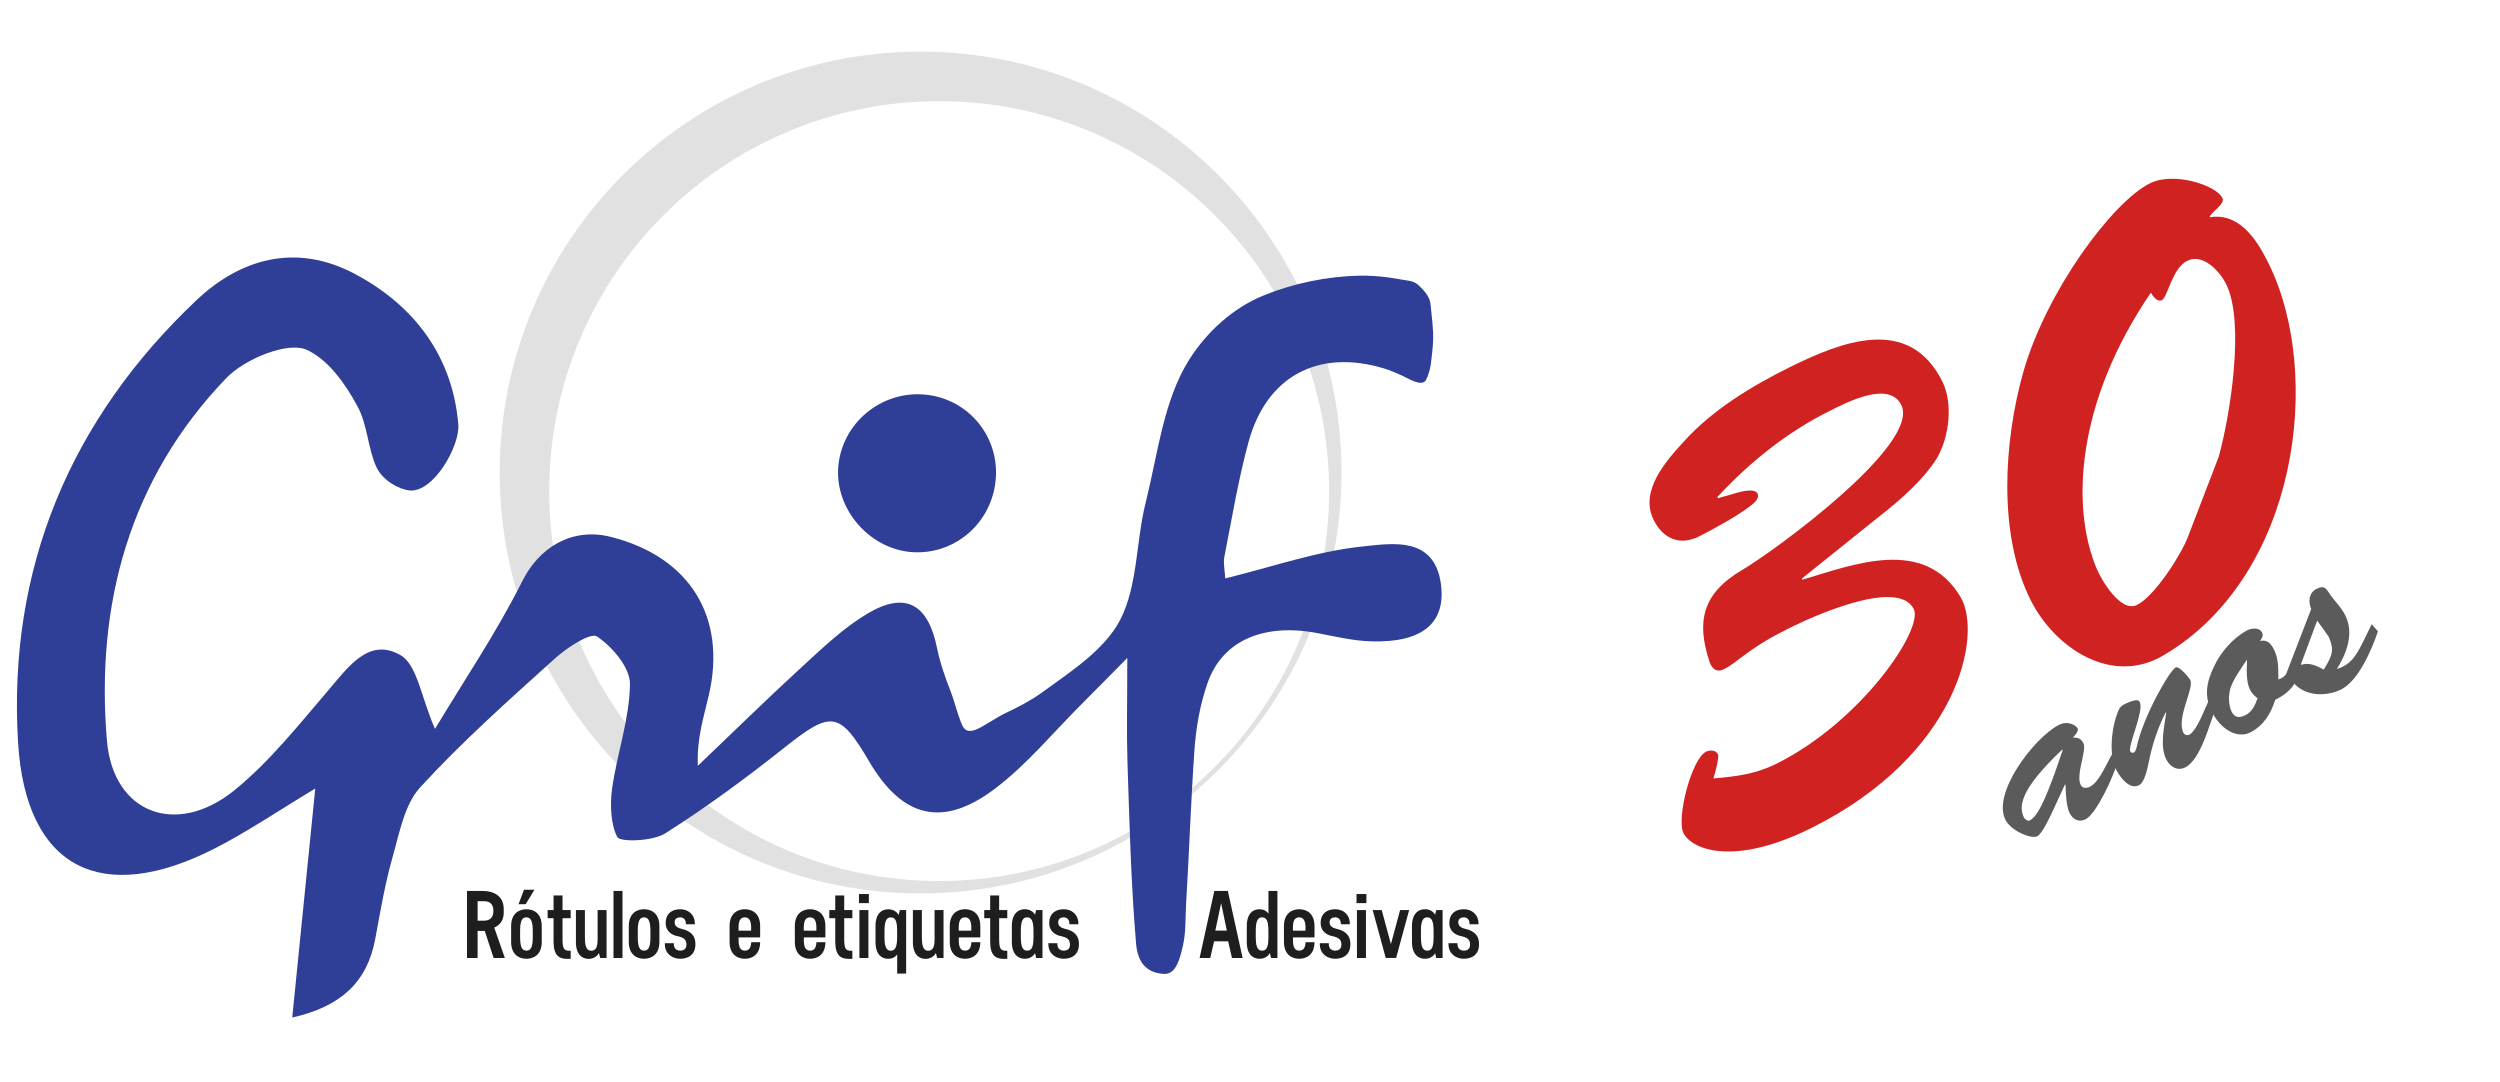 <?xml version="1.0" encoding="utf-8"?>
<!-- Generator: Adobe Illustrator 15.0.0, SVG Export Plug-In . SVG Version: 6.00 Build 0)  -->
<!DOCTYPE svg PUBLIC "-//W3C//DTD SVG 1.1//EN" "http://www.w3.org/Graphics/SVG/1.1/DTD/svg11.dtd">
<svg version="1.1" id="Camada_1" xmlns="http://www.w3.org/2000/svg" xmlns:xlink="http://www.w3.org/1999/xlink" x="0px" y="0px"
	 width="1403.839px" height="607.469px" viewBox="0 0 1403.839 607.469" enable-background="new 0 0 1403.839 607.469"
	 xml:space="preserve">
<path opacity="0.2" fill="#6D6D6D" enable-background="new    " d="M516.948,28.995c-130.53,0-236.346,105.816-236.346,236.346
	c0,130.531,105.816,236.347,236.346,236.347c130.529,0,236.346-105.816,236.346-236.347
	C753.294,134.811,647.478,28.995,516.948,28.995z M527.375,494.737c-120.933,0-218.968-98.035-218.968-218.969
	c0-120.933,98.035-218.968,218.968-218.968c120.933,0,218.968,98.035,218.968,218.968
	C746.343,396.702,648.307,494.737,527.375,494.737z"/>
<g>
	<path fill="#2F3E96" d="M164.104,571.381c4.264-42.434,8.361-83.199,12.922-128.578c-21.048,12.641-38.112,24.27-56.355,33.592
		c-63.727,32.564-106.247,11.35-110.535-59.574c-5.895-97.484,29.38-181.352,100.224-248.278
		c24.22-22.88,55.335-32.526,88.916-14.721c34.299,18.186,55.053,47.302,58.085,84.662c0.953,11.747-13.831,38.221-27.369,36.924
		c-5.951-0.57-15.194-5.655-18.632-13.136c-4.866-10.592-4.859-23.461-10.625-34.122c-6.399-11.832-15.76-25.699-28.281-31.627
		c-10.623-5.029-34.981,4.972-45.372,15.776c-54.39,56.557-73.477,127.167-67.047,203.52c3.472,41.227,39.261,54.232,71.673,27.883
		c19.823-16.115,36.128-36.777,52.888-56.359c11.113-12.984,22.616-29.547,40.246-19.496c9.428,5.375,11.566,23.535,19.423,41.469
		c16.351-27.262,34.617-54.219,49.072-83.08c9.264-18.498,27.498-30.343,49.676-24.746c44.23,11.162,65.263,44.941,55,88.949
		c-2.857,12.25-6.786,24.25-6.157,39.605c19.656-18.75,39.042-37.797,59.073-56.137c11.503-10.533,23.069-21.588,36.359-29.441
		c21.682-12.811,34.023-4.764,38.922,19.594c1.65,8.205,4.458,16.117,7.509,23.893c2.218,5.652,3.563,11.764,5.816,17.457
		c1.003,2.533,2.061,5.078,5.147,5.027c3.531-0.059,7.45-2.883,10.4-4.549c3.113-1.756,6.156-3.859,9.393-5.383
		c7.206-3.393,14.326-7.068,20.789-11.752c16.197-11.74,35.162-23.986,43.778-40.725c9.902-19.238,8.815-43.873,14.278-65.72
		c6.816-27.264,10.025-57.502,24.465-80.342c9.9-15.661,24.49-28.981,41.665-36.013c16.615-6.803,35.729-10.77,53.672-11.14
		c5.311-0.11,10.617,0.21,15.883,0.902c2.635,0.346,5.258,0.783,7.875,1.267c4.057,0.749,6.895,0.493,10.029,3.477
		c2.762,2.628,6.023,6.252,6.371,10.253c0.619,7.117,1.766,13.839,1.457,20.958c-0.174,3.997-0.754,8.437-1.217,12.339
		c-0.346,2.902-1.381,6.691-2.742,9.328c-2.205,4.273-10.469-1.076-13.209-2.314c-3.393-1.532-6.877-3.067-10.449-4.143
		c-36.75-11.075-65.902,4.256-76.011,41.283c-5.785,21.189-9.345,42.995-13.597,64.583c-0.682,3.465,0.26,7.25,0.513,12.055
		c26.351-6.455,51.529-15.305,77.343-17.961c15.973-1.643,39.904-5.952,43.701,20.695c3.209,22.527-10.619,33.465-39.09,32.611
		c-9.979-0.299-19.941-2.658-29.816-4.564c-30.193-5.832-53.566,3.85-62,27.748c-4.226,11.977-6.529,25.002-7.424,37.713
		c-2.025,28.77-2.952,57.6-4.691,86.387c-0.468,7.744-0.005,15.896-1.771,23.498c-1.535,6.609-3.625,16.154-10.387,15.957
		c-6.536-0.191-9.806-3.172-10.427-3.707c-3.538-3.057-5.079-8.215-5.498-13.146c-2.885-33.975-3.737-68.135-4.849-102.244
		c-0.533-16.383-0.092-32.797-0.092-58.332c-12.271,12.404-18.633,18.922-25.089,25.346c-16.335,16.25-31.185,34.486-49.422,48.217
		c-29.434,22.164-52.027,16.012-70.52-15.561c-16.505-28.178-21.334-28.438-47.209-7.879c-21.611,17.17-43.935,33.635-67.228,48.381
		c-7.2,4.559-25.759,5.01-26.918,1.998c-3.476-6.256-4.225-17.697-2.955-26.857c2.743-19.781,9.82-39.275,10.077-58.953
		c0.12-9.213-9.873-20.953-18.505-26.742c-3.613-2.422-16.864,6.229-23.547,12.264c-25.92,23.414-52.177,46.686-75.705,72.395
		c-8.898,9.721-11.671,25.637-15.544,39.213c-4.268,14.961-6.87,30.426-9.7,45.764C206.241,551.54,191.369,565.258,164.104,571.381z
		"/>
	<path fill="#2F3E96" d="M559.229,267.912c-1.394,24.423-21.661,43.116-45.754,42.196c-24.604-0.939-44.937-23.969-42.718-48.386
		c2.171-23.879,23.472-41.88,47.597-40.224C542.514,223.156,560.612,243.706,559.229,267.912z"/>
</g>
<g enable-background="new    ">
	<path fill="#1E1E1E" d="M271.007,500.295c5.631,0,11.855,2.34,11.855,10.195v2.065c0,4.491-2.416,7.06-5.332,8.325l5.972,17.07
		h-6.311l-4.996-15.211h-4.004v15.211h-5.969v-37.656H271.007z M277.045,511.301c0-4.085-2.605-5.246-5.147-5.246h-3.706v10.931
		h3.706c2.509,0,5.146-1.198,5.146-5.246L277.045,511.301z"/>
	<path fill="#1E1E1E" d="M287.021,520.036c0-7.21,4.54-9.47,8.566-9.47c4.027,0,8.62,2.206,8.62,9.47v8.877
		c0,7.264-4.593,9.47-8.62,9.47c-4.026,0-8.566-2.26-8.566-9.47V520.036z M300.104,499.62l-4.912,8.115h-4.014l3.057-8.115H300.104z
		 M299.165,522.545c0-5.902-1.481-7.417-3.563-7.417c-2.19,0-3.538,1.515-3.538,7.417v3.857c0.031,5.849,1.271,7.417,3.568,7.417
		c2.189,0,3.563-1.568,3.532-7.417V522.545z"/>
	<path fill="#1E1E1E" d="M315.883,527.369c-0.006,5.476,0.884,6.48,3.865,6.52h0.707v4.547h-2.042
		c-4.299-0.022-7.576-1.679-7.569-9.688v-13.163h-3.333v-4.534h3.333v-8.231h5.039v8.231h4.571v4.534h-4.572L315.883,527.369z"/>
	<path fill="#1E1E1E" d="M340.606,511.047v26.901h-3.569l-0.71-2.764c-1.291,2.218-3.414,3.251-5.866,3.251
		c-3.415,0-7.06-2.24-7.06-9.473v-17.916h5.042v15.406c0,5.902,1.417,7.417,3.56,7.417c2.039,0,3.559-1.271,3.569-6.102v-16.722
		H340.606z"/>
	<path fill="#1E1E1E" d="M344.5,500.29h5.052v37.662H344.5V500.29z"/>
	<path fill="#1E1E1E" d="M353.09,520.036c0-7.21,4.54-9.47,8.566-9.47s8.62,2.206,8.62,9.47v8.877c0,7.264-4.593,9.47-8.62,9.47
		s-8.566-2.26-8.566-9.47V520.036z M365.233,522.545c0-5.902-1.481-7.417-3.563-7.417c-2.19,0-3.538,1.515-3.538,7.417v3.857
		c0.031,5.849,1.271,7.417,3.568,7.417c2.19,0,3.563-1.568,3.533-7.417V522.545z"/>
	<path fill="#1E1E1E" d="M378.376,530.254c0.088,2.652,1.832,3.555,3.538,3.555c2.031,0,3.539-0.93,3.539-3.385
		c0-2.95-1.727-3.983-4.651-4.643c-3.354-0.611-6.991-2.665-6.991-7.451c0-5.495,3.704-7.765,8.15-7.765
		c4.252,0,8.105,2.652,8.222,7.946v0.507h-5.032v-0.445c-0.123-2.562-1.646-3.448-3.173-3.448c-1.763,0-3.146,0.743-3.146,2.896
		c0.055,2.271,2.053,3.075,3.617,3.481c6.348,1.355,8.05,4.724,8.05,8.652c0,5.785-3.767,8.227-8.582,8.227
		c-4.124,0-8.489-2.564-8.581-7.996v-0.764h5.046L378.376,530.254z"/>
	<path fill="#1E1E1E" d="M409.685,520.035c0-7.209,4.54-9.469,8.566-9.469c4.003,0,8.597,2.206,8.597,9.469v6.34h-12.1v1.618
		c0,4.564,1.424,5.813,3.552,5.827c1.84,0,3.383-1.034,3.525-4.722h5.027c-0.069,7.124-4.616,9.284-8.596,9.284
		c-4.026,0-8.566-2.26-8.566-9.47L409.685,520.035z M421.789,520.618c-0.031-4.312-1.663-5.475-3.524-5.489
		c-1.99,0.015-3.521,1.147-3.542,5.521v1.963h7.065L421.789,520.618z"/>
	<path fill="#1E1E1E" d="M446.324,520.035c0-7.209,4.54-9.469,8.566-9.469c4.003,0,8.597,2.206,8.597,9.469v6.34h-12.1v1.618
		c0,4.564,1.424,5.813,3.552,5.827c1.84,0,3.383-1.034,3.525-4.722h5.027c-0.069,7.124-4.616,9.284-8.596,9.284
		c-4.026,0-8.566-2.26-8.566-9.47L446.324,520.035z M458.428,520.618c-0.031-4.312-1.663-5.475-3.524-5.489
		c-1.99,0.015-3.521,1.147-3.542,5.521v1.963h7.065L458.428,520.618z"/>
	<path fill="#1E1E1E" d="M474.061,527.369c-0.006,5.476,0.884,6.48,3.865,6.52h0.707v4.547h-2.042
		c-4.299-0.022-7.576-1.679-7.569-9.688v-13.163h-3.333v-4.534h3.333v-8.231h5.039v8.231h4.571v4.534h-4.572L474.061,527.369z"/>
	<path fill="#1E1E1E" d="M482.34,502.032h5.55v5.104h-5.55V502.032z M482.588,511.05h5.052v26.901h-5.052V511.05z"/>
	<path fill="#1E1E1E" d="M508.836,511.024v35.697h-5.034v-10.83c-1.177,1.754-3.043,2.514-5.112,2.514
		c-3.415,0-7.06-2.231-7.06-9.465v-8.877c0-7.232,3.645-9.47,7.06-9.47c2.481,0,4.625,0.981,5.931,3.228l0.648-2.797H508.836z
		 M496.673,526.43c0,5.902,1.417,7.417,3.56,7.417c2.128,0,3.54-1.515,3.54-7.417v-3.857c0.031-5.849-1.273-7.417-3.509-7.417
		c-2.25,0-3.56,1.568-3.591,7.417V526.43z"/>
	<path fill="#1E1E1E" d="M529.827,511.047v26.901h-3.569l-0.71-2.764c-1.291,2.218-3.414,3.251-5.866,3.251
		c-3.415,0-7.06-2.24-7.06-9.473v-17.916h5.042v15.406c0,5.902,1.417,7.417,3.56,7.417c2.039,0,3.559-1.271,3.569-6.102v-16.722
		H529.827z"/>
	<path fill="#1E1E1E" d="M533.322,520.035c0-7.209,4.54-9.469,8.566-9.469c4.003,0,8.597,2.206,8.597,9.469v6.34h-12.1v1.618
		c0,4.564,1.424,5.813,3.552,5.827c1.84,0,3.383-1.034,3.525-4.722h5.027c-0.069,7.124-4.616,9.284-8.596,9.284
		c-4.026,0-8.566-2.26-8.566-9.47L533.322,520.035z M545.426,520.618c-0.031-4.312-1.663-5.475-3.524-5.489
		c-1.99,0.015-3.521,1.147-3.542,5.521v1.963h7.065L545.426,520.618z"/>
	<path fill="#1E1E1E" d="M561.059,527.369c-0.006,5.476,0.884,6.48,3.865,6.52h0.707v4.547h-2.042
		c-4.299-0.022-7.576-1.679-7.569-9.688v-13.163h-3.333v-4.534h3.333v-8.231h5.039v8.231h4.571v4.534h-4.572L561.059,527.369z"/>
	<path fill="#1E1E1E" d="M585.396,511.051v26.901h-3.566l-0.609-2.74c-1.268,2.208-3.366,3.17-5.817,3.17
		c-3.415,0-7.213-2.237-7.213-9.47v-8.877c0-7.232,3.798-9.47,7.213-9.47c2.435,0,4.523,0.952,5.79,3.084l0.637-2.6L585.396,511.051
		z M573.233,526.404c0.031,5.848,1.34,7.417,3.591,7.417c2.236,0,3.54-1.569,3.509-7.417v-3.858c0-5.901-1.412-7.417-3.54-7.417
		c-2.143,0-3.56,1.516-3.56,7.417V526.404z"/>
	<path fill="#1E1E1E" d="M593.745,530.254c0.088,2.652,1.832,3.555,3.538,3.555c2.031,0,3.539-0.93,3.539-3.385
		c0-2.95-1.727-3.983-4.651-4.643c-3.354-0.611-6.991-2.665-6.991-7.451c0-5.495,3.704-7.765,8.15-7.765
		c4.252,0,8.105,2.652,8.222,7.946v0.507h-5.032v-0.445c-0.123-2.562-1.646-3.448-3.173-3.448c-1.763,0-3.146,0.743-3.146,2.896
		c0.055,2.271,2.053,3.075,3.617,3.481c6.348,1.355,8.05,4.724,8.05,8.652c0,5.785-3.767,8.227-8.582,8.227
		c-4.124,0-8.489-2.564-8.581-7.996v-0.764h5.046L593.745,530.254z"/>
	<path fill="#1E1E1E" d="M689.651,528.576h-7.892l-2.17,9.376h-5.969l8.27-37.662h7.582l8.301,37.662h-5.969L689.651,528.576z
		 M688.919,522.583l-3.223-15.428l-3.253,15.428H688.919z"/>
	<path fill="#1E1E1E" d="M717.318,500.291v37.662h-3.567l-0.648-2.798c-1.305,2.246-3.449,3.228-5.931,3.228
		c-3.414,0-7.06-2.236-7.06-9.469v-8.878c0-7.232,3.646-9.469,7.06-9.469c2.069,0,3.935,0.759,5.112,2.515V500.29L717.318,500.291z
		 M705.154,526.404c0.03,5.848,1.34,7.417,3.591,7.417c2.236,0,3.54-1.569,3.51-7.417v-3.858c0-5.901-1.412-7.417-3.541-7.417
		c-2.143,0-3.56,1.516-3.56,7.417V526.404z"/>
	<path fill="#1E1E1E" d="M720.982,520.035c0-7.209,4.539-9.469,8.566-9.469c4.003,0,8.596,2.206,8.596,9.469v6.34h-12.1v1.618
		c0,4.564,1.425,5.813,3.553,5.827c1.839,0,3.383-1.034,3.524-4.722h5.026c-0.069,7.124-4.615,9.284-8.596,9.284
		c-4.026,0-8.565-2.26-8.565-9.47L720.982,520.035z M733.086,520.618c-0.031-4.312-1.663-5.475-3.524-5.489
		c-1.989,0.015-3.521,1.147-3.541,5.521v1.963h7.064L733.086,520.618z"/>
	<path fill="#1E1E1E" d="M746.166,530.254c0.088,2.652,1.832,3.555,3.538,3.555c2.03,0,3.539-0.93,3.539-3.385
		c0-2.95-1.727-3.983-4.651-4.643c-3.354-0.611-6.991-2.665-6.991-7.451c0-5.495,3.704-7.765,8.15-7.765
		c4.253,0,8.105,2.652,8.222,7.946v0.507h-5.032v-0.445c-0.123-2.562-1.646-3.448-3.173-3.448c-1.763,0-3.146,0.743-3.146,2.896
		c0.055,2.271,2.053,3.075,3.617,3.481c6.348,1.355,8.05,4.724,8.05,8.652c0,5.785-3.767,8.227-8.582,8.227
		c-4.123,0-8.488-2.564-8.581-7.996v-0.764h5.047L746.166,530.254z"/>
	<path fill="#1E1E1E" d="M761.732,502.032h5.55v5.104h-5.55V502.032z M761.98,511.05h5.053v26.901h-5.053V511.05z"/>
	<path fill="#1E1E1E" d="M791.283,511.05l-7.315,26.872h-5.831l-7.322-26.872h5.075l5.159,19.12l5.158-19.12H791.283z"/>
	<path fill="#1E1E1E" d="M810.072,511.051v26.901h-3.567l-0.608-2.74c-1.269,2.208-3.367,3.17-5.817,3.17
		c-3.415,0-7.213-2.237-7.213-9.47v-8.877c0-7.232,3.798-9.47,7.213-9.47c2.435,0,4.523,0.952,5.79,3.084l0.636-2.6L810.072,511.051
		z M797.908,526.404c0.031,5.848,1.341,7.417,3.591,7.417c2.236,0,3.541-1.569,3.51-7.417v-3.858c0-5.901-1.411-7.417-3.54-7.417
		c-2.143,0-3.561,1.516-3.561,7.417V526.404z"/>
	<path fill="#1E1E1E" d="M818.42,530.254c0.088,2.652,1.832,3.555,3.538,3.555c2.03,0,3.539-0.93,3.539-3.385
		c0-2.95-1.727-3.983-4.651-4.643c-3.354-0.611-6.991-2.665-6.991-7.451c0-5.495,3.704-7.765,8.15-7.765
		c4.253,0,8.105,2.652,8.222,7.946v0.507h-5.032v-0.445c-0.123-2.562-1.646-3.448-3.173-3.448c-1.763,0-3.146,0.743-3.146,2.896
		c0.055,2.271,2.053,3.075,3.617,3.481c6.348,1.355,8.05,4.724,8.05,8.652c0,5.785-3.767,8.227-8.582,8.227
		c-4.123,0-8.488-2.564-8.581-7.996v-0.764h5.047L818.42,530.254z"/>
</g>
<g enable-background="new    ">
	<path fill="#D12222" d="M972.158,277.646c2.113-0.644,12.844-4.349,14.781-0.445c1.293,2.602-2.127,5.516-3.918,6.81
		c-6.674,5.342-21.639,13.583-29.121,17.298c-10.408,5.168-19.982,1.405-25.311-9.33c-8.076-16.264,6.752-32.952,17.016-44.13
		c15.967-17.658,37.768-30.916,58.912-41.414c29.277-14.535,67.488-29.857,86.223,7.877c5.977,12.036,3.975,30.871-3.043,42.871
		c-7.67,12.321-20.695,23.654-32.09,32.556l-43.789,35.121l0.322,0.65c27.961-8.204,68.449-24.656,88.816,9.834
		c12.447,20.986-1.061,88.516-84.012,129.699c-43.914,21.803-67.111,11.83-71.635,2.722c-4.037-8.133,4.502-41.567,12.635-45.604
		c2.277-1.131,5.525-1.121,6.816,1.48c0.646,1.303-1.324,9.58-2.635,13.475c12.834-1.102,23.557-2.371,35.268-8.185
		c47.818-23.741,82.885-75.616,77.232-87.003c-9.209-17.729-57.998,4.873-70.033,10.848c-11.061,5.492-17.895,9.695-27.66,16.977
		c-2.279,1.943-6.186,4.693-8.787,5.985c-4.229,2.1-6.982-0.183-8.271-4.409c-7.086-21.621-4.604-37.856,18.66-51.435
		c17.572-10.345,100.088-70.371,89.105-92.491c-6.945-13.987-31.02-1.224-40.127,3.298c-24.072,11.952-44.908,28.784-63.156,48.386
		l0.324,0.651L972.158,277.646z"/>
	<path fill="#D12222" d="M1273.806,147.751c31.01,62.457,16.721,175.786-58.93,220.239c-28.797,17.135-61.059-3.746-74.787-31.396
		c-18.25-36.758-14.855-88.723-4.025-127.349c12.959-45.766,50.133-95.849,71.275-106.347c13.338-6.622,37.029,1.079,40.582,8.235
		c1.777,3.578-6.029,7.455-7.176,10.862C1257.644,119.283,1267.345,134.74,1273.806,147.751z M1245.888,256.494
		c6.4-23.045,14.83-75.483,4.172-96.953c-3.393-6.831-12.781-17.577-21.891-13.055c-8.457,4.199-10.939,20.434-14.193,22.048
		c-2.602,1.292-5.189-2.288-6.16-4.24c-42.24,61.925-45.006,120.876-30.322,155.351c2.744,6.343,13.412,24.563,22.521,20.041
		c9.758-4.845,24.439-27.543,28.529-38.088L1245.888,256.494z"/>
</g>
<g enable-background="new    ">
	<path fill="#5B5B5B" d="M1152.832,455.09c-1.4,2.963-6.029,13.117-8.816,14.502c-3.395,1.686-14.398-2.824-17.771-9.008
		c-8.008-14.912,15.807-46.079,29.689-53.425c5.516-2.89,10.047,0.452,10.77,1.907c0.721,1.455-1.828,4.232-2.738,5.137
		c2.783-0.174,4.658,0.559,5.982,3.225c1.926,3.881-4.406,17.604-1.578,23.301c1.023,2.061,3.262,2.006,5.201,1.043
		c5.092-2.527,8.932-12.142,12.4-18.246l3.197,4.006c-2.264,8.527-12.068,29.564-18.01,32.514c-4,1.986-7.262-0.02-9.008-3.537
		c-1.926-3.879-2.207-11.748-2.256-15.803l-0.363-0.123L1152.832,455.09z M1136.599,459.221c0.422,0.547,1.99,2.488,3.627,1.221
		c2.184-1.688,6.123-3.191,18.09-39.354l-0.363-0.121C1133.494,444.141,1133.65,453.282,1136.599,459.221z"/>
	<path fill="#5B5B5B" d="M1241.019,391.663l3.617,4.854c-3.596,8.887-8.68,29.998-17.529,34.393
		c-4.605,2.287-8.715-0.51-10.762-4.632c-3.609-7.272-1.037-18.524,0.074-26.027l-0.363-0.122
		c-4.443,8.704-7.496,18.076-9.459,27.816c-0.676,3.207-2.213,11.373-5.484,12.998c-5.334,2.648-10.461-4.326-12.629-8.387
		c-4.516-8.186-2.957-24.221,1.125-33.652c0.914-2.115,1.943-2.779,4.006-3.803c7.395-3.367,7.631-1.37,7.992-0.643
		c2.346,4.729-6.85,24.557-5.406,27.465c0.361,0.728,1.27,1.033,1.996,0.672c0.85-0.422,1.398-2.055,1.582-2.9
		c3.561-17.18,18.463-43.166,21.979-44.912c0.484-0.24,1.514,0.004,3.084,1.34c1.629,1.458,3.439,3.279,5.068,5.645
		c2.346,4.727-7.99,21.344-3.838,29.709c0.543,1.09,2.055,1.701,3.266,1.1c2.91-1.445,6.137-8.336,7.416-11.239L1241.019,391.663z"
		/>
	<path fill="#5B5B5B" d="M1292.396,373.409c-2.023,9.618-5.914,15.176-14.764,19.569c-2.504,7.741-6.518,14.569-14.154,18.362
		c-6.305,3.129-15.252-0.285-21.215-11.076c-4.758-8.973-3.281-17.262,0.92-25.844c3.898-8.585,11.002-16.191,18.215-20.227
		c2.607-1.445,7.209-2.221,8.834,1.053c0.904,1.818-0.189,3.27-1.162,4.658c4.119-0.836,6.111,1.35,7.916,4.986
		c2.648,5.334,2.33,10.78,2.373,16.652c5.816-1.68,6.924-7.971,9.297-12.625L1292.396,373.409z M1252.593,386.069
		c-1.344,3.99-1.299,9.861,0.566,13.62c1.746,3.516,4.59,3.462,7.621,1.958c4-1.986,5.402-5.553,6.928-9.484
		c-1.813-1.518-3.201-2.793-4.225-4.854c-3.129-6.305-1.223-16.77-1.828-16.771C1258.738,375.008,1254.484,380.747,1252.593,386.069
		z"/>
	<path fill="#5B5B5B" d="M1331.802,350.52l3.5,4.004c-3.723,11.066-11.461,28.659-21.4,32.988c-8.301,3.67-19.561,3.518-26.137-4.25
		c-0.365,1.089-0.793,2.359-1.885,2.9c-1.211,0.602-2.662-0.189-3.203-1.279c-0.783-1.576,0.314-4.236,0.803-5.688l14.328-37.185
		c-1.742-4.121-1.365-9.145,2.998-11.311c3.639-1.807,4.906-1.076,6.955,2.139c2.773,4.365,6.637,7.584,9.285,12.918
		c4.936,9.94,0.605,21.309-4.805,29.887c8.42-2.518,11.344-8.502,15.057-15.936L1331.802,350.52z M1291.849,373.528
		c4.605-1.982,9.139,0.451,13.006,2.459c5.047-8.098,5.963-11.121,2.836-18.332c-1.627-2.366-3.736-5.398-6.512-9.158
		L1291.849,373.528z"/>
</g>
</svg>
